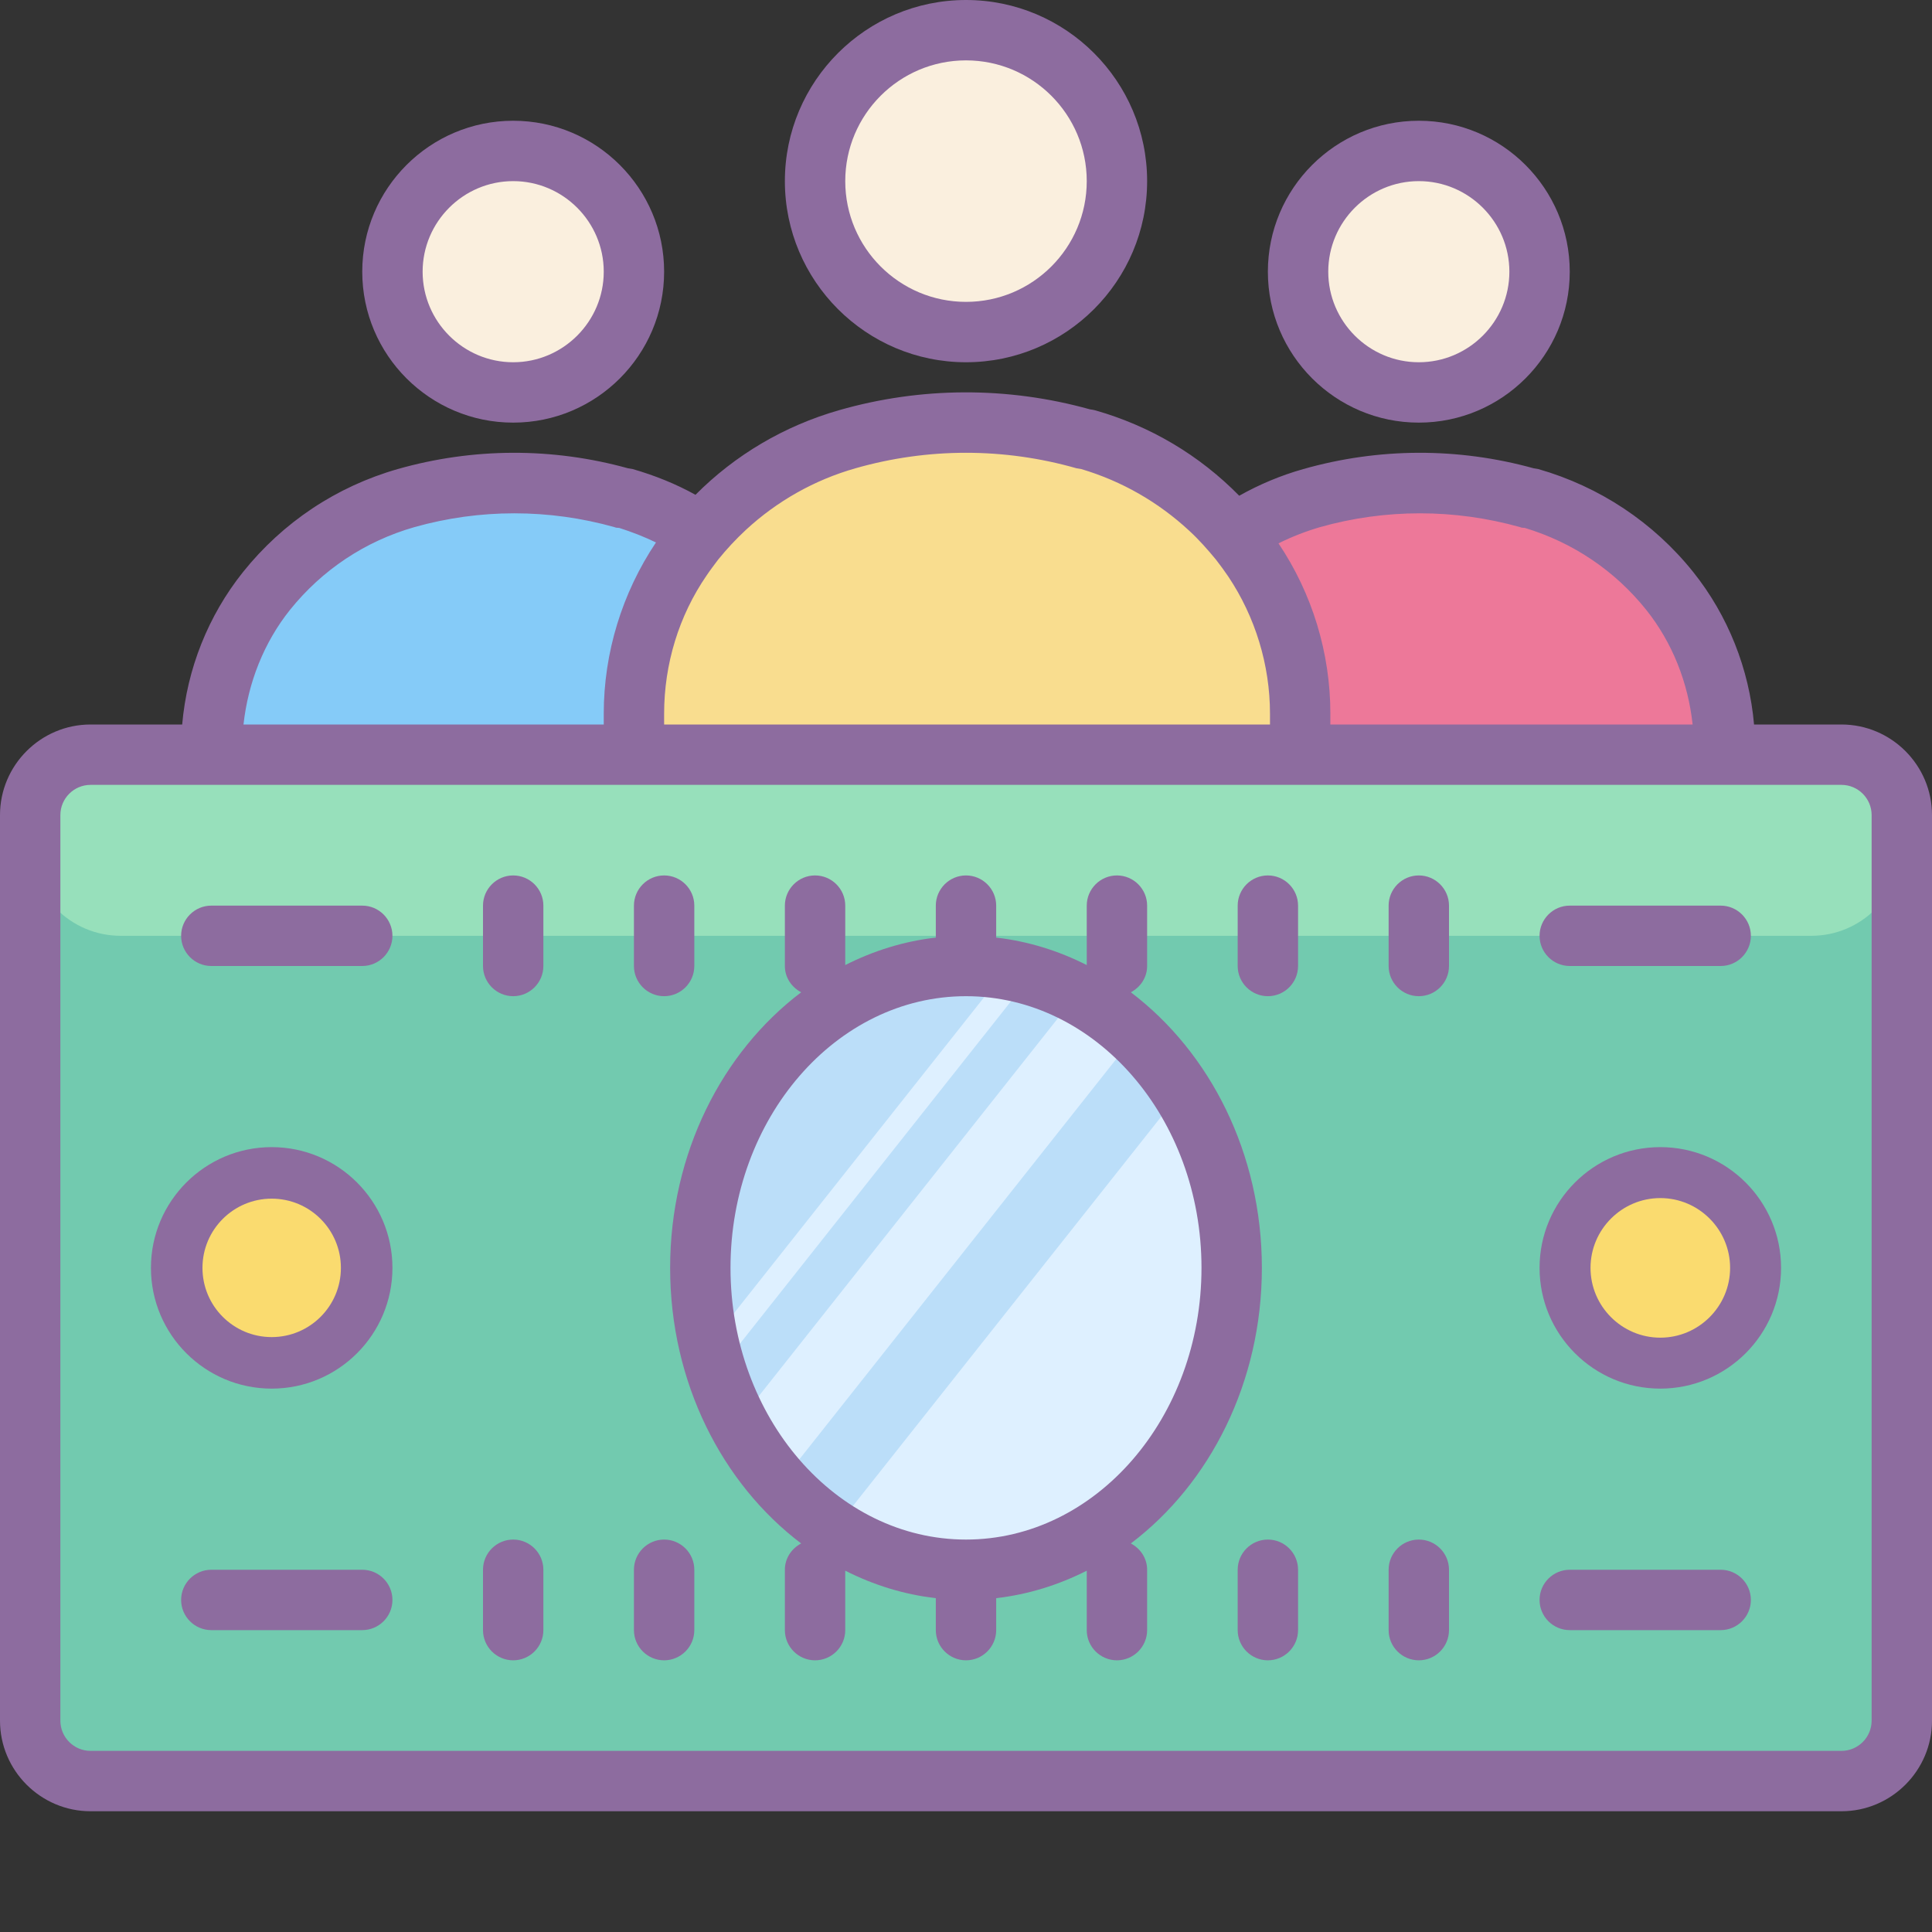 <svg xmlns="http://www.w3.org/2000/svg" xmlns:xlink="http://www.w3.org/1999/xlink" viewBox="0 0 64 64" version="1.1">
<rect x="0" y="0" width="64" height="64" fill="#333333" stroke="none"/>
<g id="surface1">
<path style=" fill:#72CAAF;" d="M 61 59 L 3 59 C 1.895 59 1 58.105 1 57 L 1 28.082 C 1 26.977 1.895 25.082 3 25.082 L 61 25.082 C 62.105 25.082 63 26.977 63 28.082 L 63 57 C 63 58.105 62.105 59 61 59 Z "></path>
<path style=" fill:#FADB6F;" d="M 58 42.043 C 58 43.699 56.656 45.043 55 45.043 C 53.344 45.043 52 43.699 52 42.043 C 52 40.387 53.344 39.043 55 39.043 C 56.656 39.043 58 40.387 58 42.043 Z "></path>
<path style=" fill:#FADB6F;" d="M 12 42.043 C 12 43.699 10.656 45.043 9 45.043 C 7.344 45.043 6 43.699 6 42.043 C 6 40.387 7.344 39.043 9 39.043 C 10.656 39.043 12 40.387 12 42.043 Z "></path>
<path style=" fill:#BBDEF9;" d="M 40 42 C 40 36.477 36.418 32 32 32 C 27.582 32 24 36.477 24 42 C 24 47.523 27.582 52 32 52 C 36.418 52 40 47.523 40 42 Z "></path>
<path style=" fill:#DEF0FF;" d="M 32 52 C 36.418 52 40 47.523 40 42 C 40 40.023 39.535 38.188 38.746 36.637 L 27.781 50.484 C 29.008 51.441 30.449 52 32 52 Z "></path>
<path style=" fill:#DEF0FF;" d="M 26.133 48.781 L 37.363 34.594 C 36.828 33.988 36.227 33.473 35.574 33.062 L 24.887 46.562 C 25.223 47.375 25.641 48.117 26.133 48.781 Z "></path>
<path style=" fill:#DEF0FF;" d="M 24.316 44.758 L 34.125 32.367 C 33.855 32.273 33.582 32.199 33.305 32.145 L 24.129 43.734 C 24.176 44.082 24.238 44.426 24.316 44.758 Z "></path>
<path style=" fill:#97E0BB;" d="M 60 31 L 4 31 C 2.344 31 1 29.656 1 28 C 1 26.895 1.895 25 3 25 L 61 25 C 62.105 25 63 26.895 63 28 C 63 29.656 61.656 31 60 31 Z "></path>
<path style=" fill:#FAEFDE;" d="M 21 9 C 21 11.211 19.211 13 17 13 C 14.789 13 13 11.211 13 9 C 13 6.789 14.789 5 17 5 C 19.211 5 21 6.789 21 9 Z "></path>
<path style=" fill:#85CBF8;" d="M 27.137 24.797 C 27.137 22.898 26.492 21.059 25.309 19.574 C 24.125 18.098 22.512 17.023 20.688 16.504 L 20.625 16.504 C 18.277 15.832 15.793 15.832 13.449 16.504 C 11.629 17.023 10.016 18.098 8.828 19.574 C 7.645 21.059 7 22.898 7 24.797 Z "></path>
<path style=" fill:#FAEFDE;" d="M 51 9 C 51 11.211 49.211 13 47 13 C 44.789 13 43 11.211 43 9 C 43 6.789 44.789 5 47 5 C 49.211 5 51 6.789 51 9 Z "></path>
<path style=" fill:#ED7899;" d="M 57.137 24.797 C 57.137 22.898 56.492 21.059 55.309 19.574 C 54.125 18.098 52.512 17.023 50.688 16.504 L 50.625 16.504 C 48.277 15.832 45.793 15.832 43.449 16.504 C 41.629 17.023 40.016 18.098 38.828 19.574 C 37.645 21.059 37 22.898 37 24.797 Z "></path>
<path style=" fill:#FAEFDE;" d="M 37 6 C 37 8.762 34.762 11 32 11 C 29.238 11 27 8.762 27 6 C 27 3.238 29.238 1 32 1 C 34.762 1 37 3.238 37 6 Z "></path>
<path style=" fill:#F9DD8F;" d="M 43.07 24.426 L 43.07 23.641 C 43.07 21.562 42.359 19.543 41.062 17.918 C 39.766 16.297 37.996 15.121 36 14.551 L 35.93 14.551 C 33.363 13.816 30.637 13.816 28.066 14.551 C 26.07 15.121 24.301 16.297 23.008 17.918 C 21.707 19.543 21 21.559 21 23.641 L 21 24.43 L 43.07 24.43 Z "></path>
<path style=" fill:#8D6C9F;" d="M 17 14 C 19.758 14 22 11.758 22 9 C 22 6.242 19.758 4 17 4 C 14.242 4 12 6.242 12 9 C 12 11.758 14.242 14 17 14 Z M 17 6 C 18.652 6 20 7.348 20 9 C 20 10.652 18.652 12 17 12 C 15.348 12 14 10.652 14 9 C 14 7.348 15.348 6 17 6 Z "></path>
<path style=" fill:#8D6C9F;" d="M 47 14 C 49.758 14 52 11.758 52 9 C 52 6.242 49.758 4 47 4 C 44.242 4 42 6.242 42 9 C 42 11.758 44.242 14 47 14 Z M 47 6 C 48.652 6 50 7.348 50 9 C 50 10.652 48.652 12 47 12 C 45.348 12 44 10.652 44 9 C 44 7.348 45.348 6 47 6 Z "></path>
<path style=" fill:#8D6C9F;" d="M 32 12 C 35.309 12 38 9.309 38 6 C 38 2.691 35.309 0 32 0 C 28.691 0 26 2.691 26 6 C 26 9.309 28.691 12 32 12 Z M 32 2 C 34.207 2 36 3.793 36 6 C 36 8.207 34.207 10 32 10 C 29.793 10 28 8.207 28 6 C 28 3.793 29.793 2 32 2 Z "></path>
<path style=" fill:#8D6C9F;" d="M 61 24 L 58.105 24 C 57.945 22.16 57.242 20.391 56.09 18.949 C 54.77 17.301 52.988 16.121 50.961 15.539 C 50.922 15.531 50.859 15.52 50.801 15.512 C 48.301 14.82 45.672 14.828 43.172 15.539 C 42.422 15.75 41.711 16.051 41.051 16.422 C 39.73 15.078 38.102 14.109 36.27 13.59 C 36.23 13.578 36.172 13.57 36.102 13.559 C 33.379 12.801 30.512 12.809 27.789 13.59 C 25.98 14.109 24.352 15.07 23.039 16.391 C 22.391 16.031 21.691 15.75 20.961 15.539 C 20.922 15.531 20.859 15.52 20.801 15.512 C 18.301 14.82 15.672 14.828 13.172 15.539 C 11.141 16.121 9.371 17.301 8.051 18.949 C 6.898 20.391 6.195 22.16 6.035 24 L 3 24 C 1.348 24 0 25.348 0 27 L 0 57 C 0 58.652 1.348 60 3 60 L 61 60 C 62.652 60 64 58.652 64 57 L 64 27 C 64 25.348 62.652 24 61 24 Z M 43.73 17.461 C 45.891 16.852 48.18 16.852 50.352 17.461 C 50.391 17.48 50.449 17.488 50.512 17.488 C 52.102 17.969 53.488 18.898 54.531 20.199 C 55.402 21.289 55.922 22.617 56.07 24 L 44.07 24 L 44.07 23.641 C 44.07 21.629 43.469 19.66 42.352 18 C 42.789 17.781 43.25 17.602 43.73 17.461 Z M 28.34 15.512 C 30.738 14.828 33.262 14.828 35.66 15.512 C 35.699 15.52 35.762 15.531 35.82 15.539 C 37.172 15.941 38.379 16.641 39.391 17.578 C 39.711 17.871 40 18.199 40.281 18.539 C 40.422 18.719 40.559 18.91 40.691 19.102 C 41.578 20.43 42.07 22.02 42.07 23.641 L 42.07 24 L 22 24 L 22 23.641 C 22 22 22.488 20.398 23.41 19.059 C 23.531 18.879 23.66 18.711 23.789 18.539 C 24.07 18.191 24.379 17.859 24.711 17.551 C 25.738 16.602 26.98 15.898 28.34 15.512 Z M 9.609 20.199 C 10.672 18.879 12.09 17.93 13.73 17.461 C 15.891 16.852 18.18 16.852 20.352 17.461 C 20.391 17.48 20.449 17.488 20.512 17.488 C 20.93 17.621 21.34 17.781 21.73 17.969 C 20.609 19.641 20 21.621 20 23.641 L 20 24 L 8.066 24 C 8.219 22.617 8.738 21.289 9.609 20.199 Z M 62 57 C 62 57.551 61.551 58 61 58 L 3 58 C 2.449 58 2 57.551 2 57 L 2 27 C 2 26.449 2.449 26 3 26 L 61 26 C 61.551 26 62 26.449 62 27 Z "></path>
<path style=" fill:#8D6C9F;" d="M 22 33 C 22.551 33 23 32.551 23 32 L 23 30 C 23 29.449 22.551 29 22 29 C 21.449 29 21 29.449 21 30 L 21 32 C 21 32.551 21.449 33 22 33 Z "></path>
<path style=" fill:#8D6C9F;" d="M 17 29 C 16.449 29 16 29.449 16 30 L 16 32 C 16 32.551 16.449 33 17 33 C 17.551 33 18 32.551 18 32 L 18 30 C 18 29.449 17.551 29 17 29 Z "></path>
<path style=" fill:#8D6C9F;" d="M 42 29 C 41.449 29 41 29.449 41 30 L 41 32 C 41 32.551 41.449 33 42 33 C 42.551 33 43 32.551 43 32 L 43 30 C 43 29.449 42.551 29 42 29 Z "></path>
<path style=" fill:#8D6C9F;" d="M 47 29 C 46.449 29 46 29.449 46 30 L 46 32 C 46 32.551 46.449 33 47 33 C 47.551 33 48 32.551 48 32 L 48 30 C 48 29.449 47.551 29 47 29 Z "></path>
<path style=" fill:#8D6C9F;" d="M 17 51 C 16.449 51 16 51.449 16 52 L 16 54 C 16 54.551 16.449 55 17 55 C 17.551 55 18 54.551 18 54 L 18 52 C 18 51.449 17.551 51 17 51 Z "></path>
<path style=" fill:#8D6C9F;" d="M 22 51 C 21.449 51 21 51.449 21 52 L 21 54 C 21 54.551 21.449 55 22 55 C 22.551 55 23 54.551 23 54 L 23 52 C 23 51.449 22.551 51 22 51 Z "></path>
<path style=" fill:#8D6C9F;" d="M 42 51 C 41.449 51 41 51.449 41 52 L 41 54 C 41 54.551 41.449 55 42 55 C 42.551 55 43 54.551 43 54 L 43 52 C 43 51.449 42.551 51 42 51 Z "></path>
<path style=" fill:#8D6C9F;" d="M 47 51 C 46.449 51 46 51.449 46 52 L 46 54 C 46 54.551 46.449 55 47 55 C 47.551 55 48 54.551 48 54 L 48 52 C 48 51.449 47.551 51 47 51 Z "></path>
<path style=" fill:#8D6C9F;" d="M 12 30 L 7 30 C 6.449 30 6 30.449 6 31 C 6 31.551 6.449 32 7 32 L 12 32 C 12.551 32 13 31.551 13 31 C 13 30.449 12.551 30 12 30 Z "></path>
<path style=" fill:#8D6C9F;" d="M 12 52 L 7 52 C 6.449 52 6 52.449 6 53 C 6 53.551 6.449 54 7 54 L 12 54 C 12.551 54 13 53.551 13 53 C 13 52.449 12.551 52 12 52 Z "></path>
<path style=" fill:#8D6C9F;" d="M 52 32 L 57 32 C 57.551 32 58 31.551 58 31 C 58 30.449 57.551 30 57 30 L 52 30 C 51.449 30 51 30.449 51 31 C 51 31.551 51.449 32 52 32 Z "></path>
<path style=" fill:#8D6C9F;" d="M 57 52 L 52 52 C 51.449 52 51 52.449 51 53 C 51 53.551 51.449 54 52 54 L 57 54 C 57.551 54 58 53.551 58 53 C 58 52.449 57.551 52 57 52 Z "></path>
<path style=" fill:#8D6C9F;" d="M 41.801 42 C 41.801 38.203 40.078 34.852 37.461 32.871 C 37.777 32.703 38 32.383 38 32 L 38 30 C 38 29.449 37.551 29 37 29 C 36.449 29 36 29.449 36 30 L 36 31.969 C 35.066 31.496 34.059 31.18 33 31.059 L 33 30 C 33 29.449 32.551 29 32 29 C 31.449 29 31 29.449 31 30 L 31 31.059 C 29.941 31.18 28.934 31.496 28 31.969 L 28 30 C 28 29.449 27.551 29 27 29 C 26.449 29 26 29.449 26 30 L 26 32 C 26 32.383 26.223 32.703 26.539 32.871 C 23.922 34.852 22.199 38.203 22.199 42 C 22.199 45.797 23.922 49.148 26.539 51.129 C 26.223 51.297 26 51.617 26 52 L 26 54 C 26 54.551 26.449 55 27 55 C 27.551 55 28 54.551 28 54 L 28 52.031 C 28.934 52.504 29.941 52.82 31 52.941 L 31 54 C 31 54.551 31.449 55 32 55 C 32.551 55 33 54.551 33 54 L 33 52.941 C 34.059 52.82 35.066 52.504 36 52.031 L 36 54 C 36 54.551 36.449 55 37 55 C 37.551 55 38 54.551 38 54 L 38 52 C 38 51.617 37.777 51.297 37.461 51.129 C 40.078 49.148 41.801 45.797 41.801 42 Z M 24.199 42 C 24.199 37.039 27.699 33 32 33 C 36.301 33 39.801 37.039 39.801 42 C 39.801 46.961 36.301 51 32 51 C 27.699 51 24.199 46.961 24.199 42 Z "></path>
<path style=" fill:#8D6C9F;" d="M 9 38 C 6.793 38 5 39.793 5 42 C 5 44.207 6.793 46 9 46 C 11.207 46 13 44.207 13 42 C 13 39.793 11.207 38 9 38 Z M 9 44.293 C 7.734 44.293 6.707 43.266 6.707 42 C 6.707 40.734 7.734 39.707 9 39.707 C 10.266 39.707 11.293 40.734 11.293 42 C 11.293 43.266 10.266 44.293 9 44.293 Z "></path>
<path style=" fill:#8D6C9F;" d="M 55 38 C 52.793 38 51 39.793 51 42 C 51 44.207 52.793 46 55 46 C 57.207 46 59 44.207 59 42 C 59 39.793 57.207 38 55 38 Z M 55 44.312 C 53.727 44.312 52.688 43.273 52.688 42 C 52.688 40.727 53.727 39.688 55 39.688 C 56.273 39.688 57.312 40.727 57.312 42 C 57.312 43.273 56.273 44.312 55 44.312 Z "></path>
</g>
</svg>
